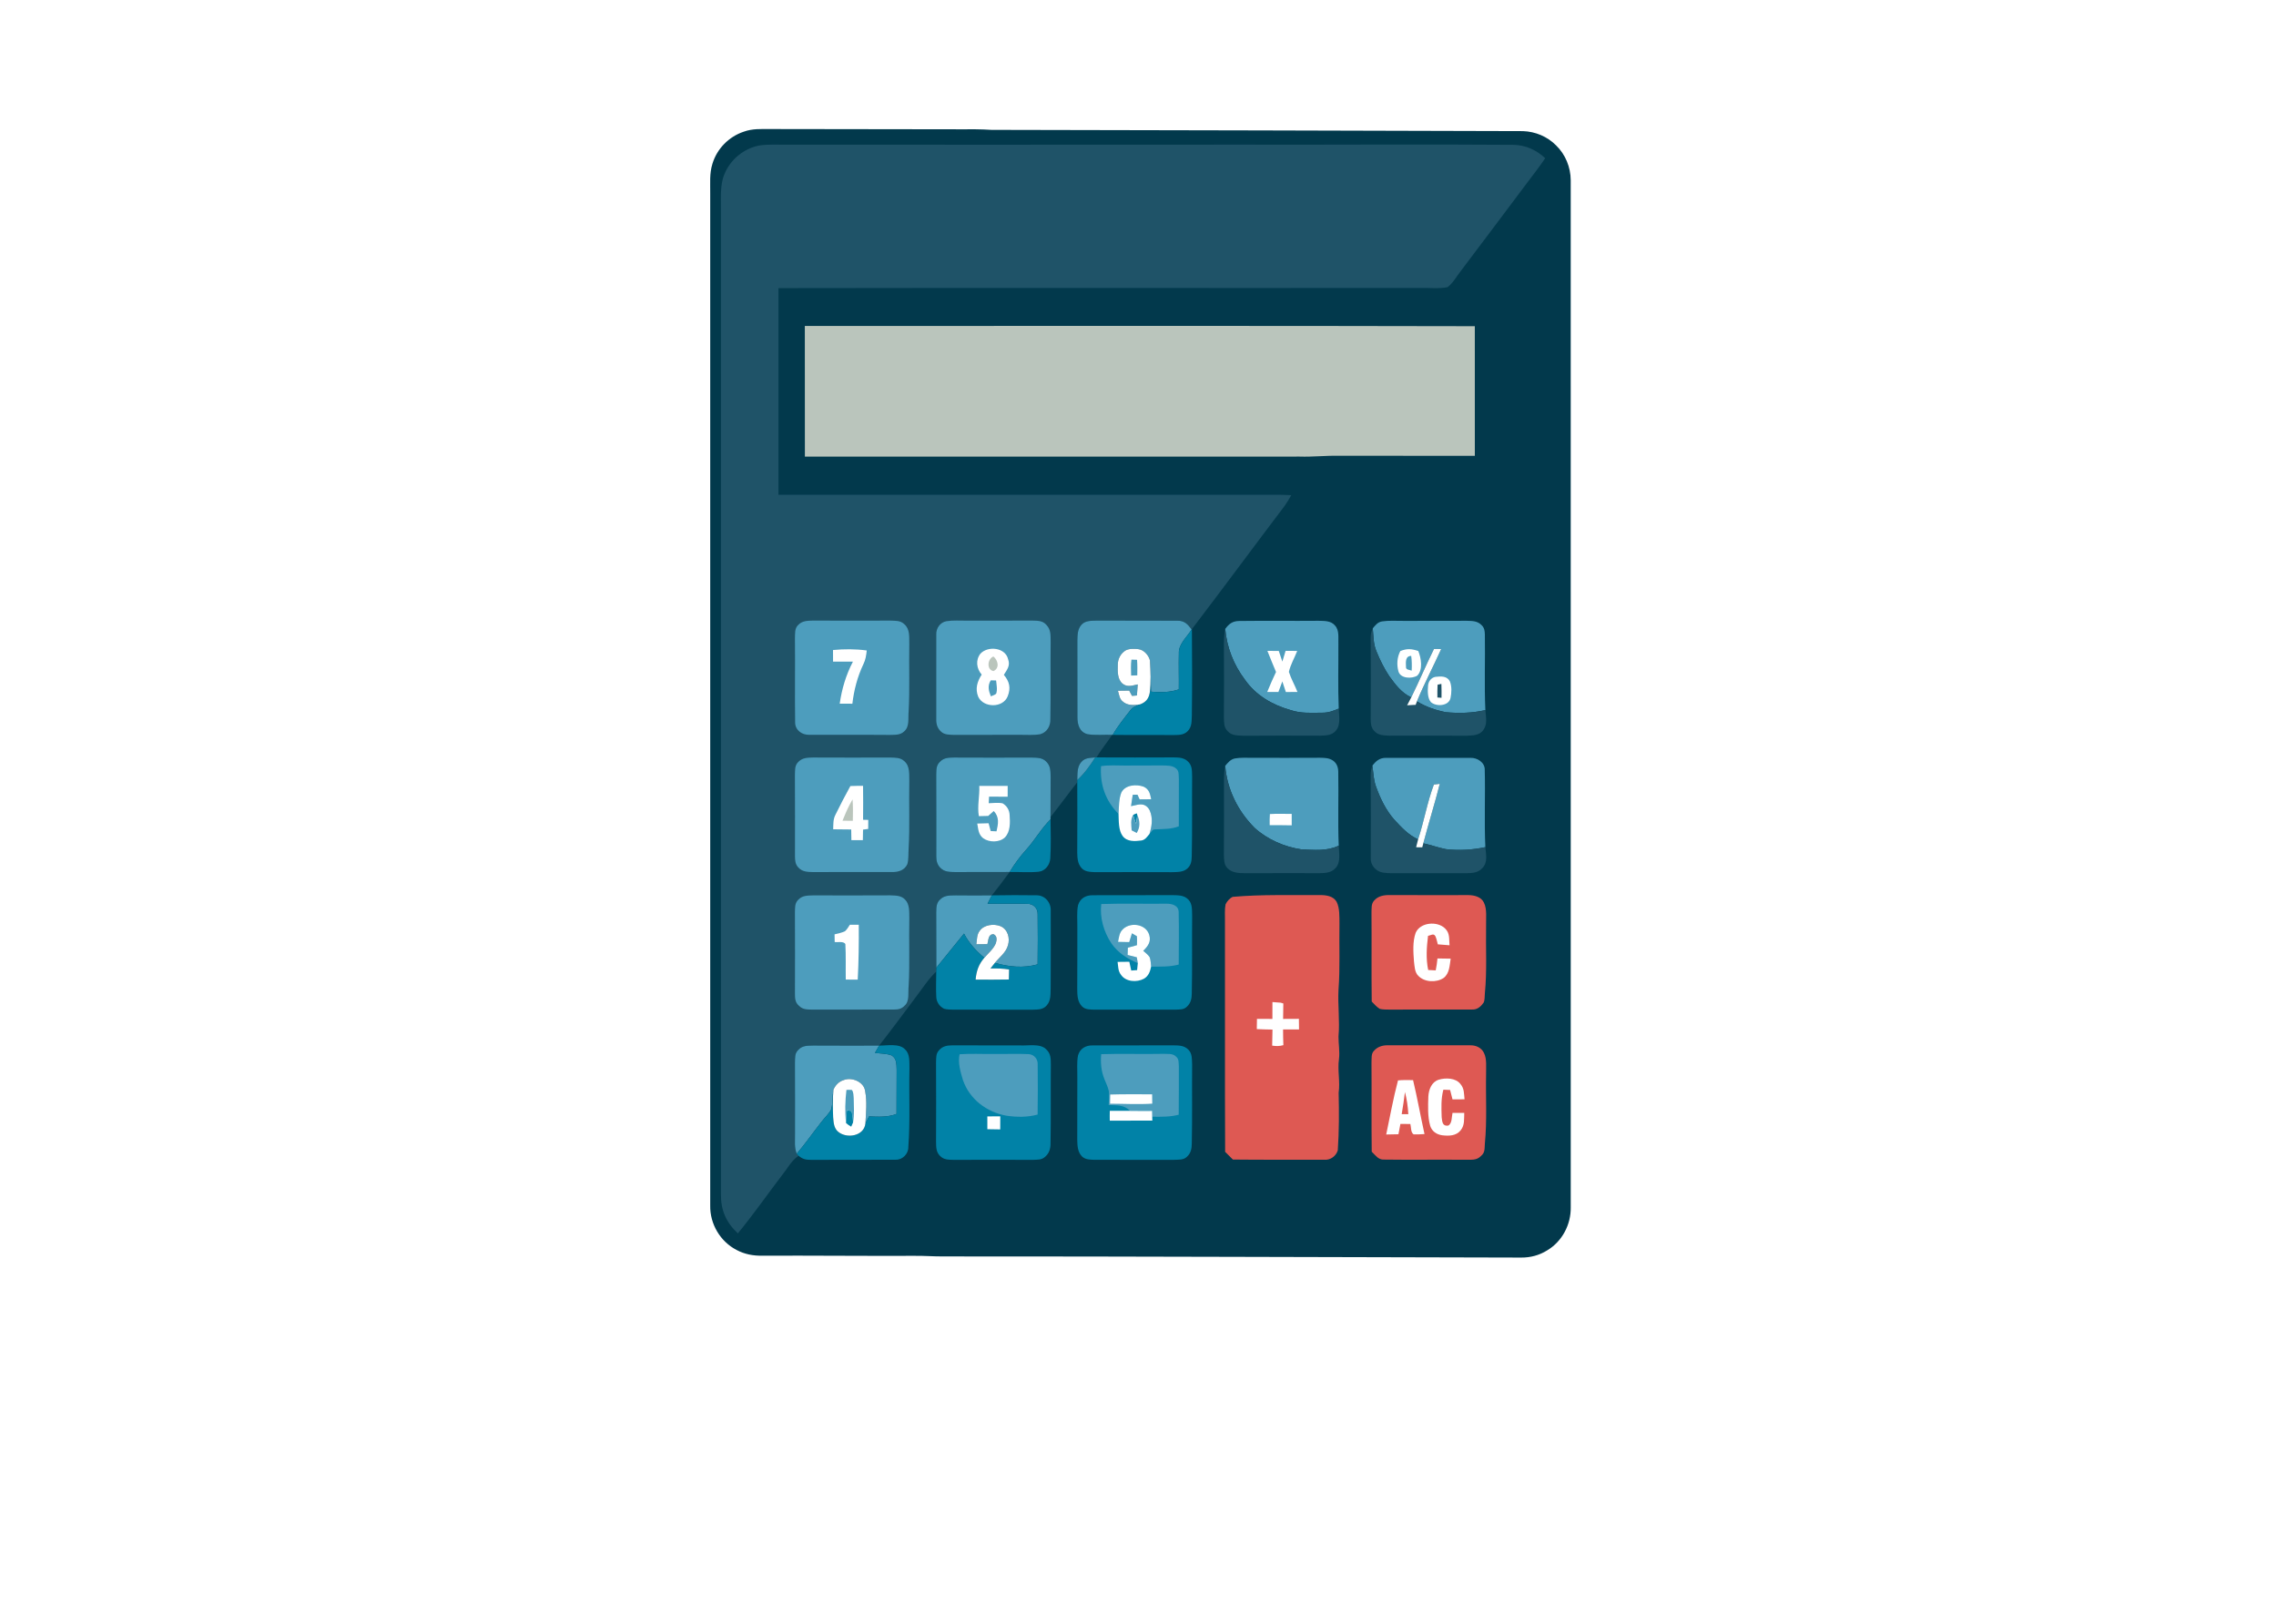 <?xml version="1.0" encoding="UTF-8" standalone="no"?>
<!DOCTYPE svg PUBLIC "-//W3C//DTD SVG 1.1//EN" "http://www.w3.org/Graphics/SVG/1.1/DTD/svg11.dtd">
<svg xmlns="http://www.w3.org/2000/svg" version="1.1" viewBox="0 0 1212 865" width="1212.0pt" height="865.0pt">
<path d="M 0.00 0.00 L 1212.00 0.00 L 1212.00 865.00 L 0.00 865.00 L 0.00 0.00 Z" fill="#ffffff" />
<path d="M 410.00 68.72 C 443.66 68.79 477.34 68.83 511.00 68.86 C 516.68 68.81 522.32 68.80 527.99 69.16 C 622.50 69.30 716.54 69.57 811.02 69.83 C 817.62 70.07 823.94 72.69 828.61 77.40 C 833.61 82.23 836.39 89.05 836.43 95.99 C 836.45 278.33 836.42 460.67 836.44 643.01 C 836.58 652.19 831.84 661.17 823.91 665.89 C 819.72 668.52 814.98 669.78 810.03 669.73 C 707.29 669.56 604.77 669.08 502.00 669.13 C 497.00 669.15 492.01 668.74 487.00 668.81 C 459.99 668.92 433.00 668.63 405.99 668.73 C 401.20 668.84 396.48 667.97 392.23 665.68 C 383.52 661.18 378.01 651.82 378.20 642.02 C 378.21 462.35 378.21 282.67 378.20 103.00 C 378.28 97.50 377.72 92.48 379.39 87.18 C 381.80 79.20 388.12 72.78 396.02 70.14 C 400.66 68.45 405.16 68.72 410.00 68.72 Z" fill="#02394c" />
<path d="M 404.20 77.51 C 409.35 76.69 414.79 77.14 420.00 77.06 C 499.90 77.07 580.12 77.09 660.00 77.03 C 708.69 77.17 757.30 76.75 806.02 77.13 C 812.60 77.33 818.07 79.82 822.84 84.26 C 819.97 88.54 816.82 92.61 813.70 96.71 C 801.70 112.69 789.72 128.71 777.66 144.64 C 775.54 147.38 773.65 150.82 770.87 152.93 C 766.09 153.92 760.88 153.20 756.00 153.35 C 642.20 153.46 528.35 153.24 414.55 153.45 C 414.54 190.13 414.53 226.81 414.55 263.50 C 501.02 263.54 587.53 263.49 674.00 263.51 C 678.54 263.45 683.07 263.46 687.60 263.72 C 686.54 265.59 685.48 267.45 684.23 269.21 C 667.65 291.10 651.36 313.22 634.70 335.05 L 634.56 335.24 C 632.48 332.45 630.81 330.55 627.03 330.57 C 612.71 330.45 598.33 330.61 584.00 330.50 C 581.18 330.63 577.80 330.41 575.82 332.81 C 573.76 335.16 573.81 338.05 573.71 341.00 C 573.77 354.67 573.69 368.36 573.74 382.02 C 573.76 385.95 574.81 389.78 578.99 390.99 C 583.30 391.72 587.86 391.21 592.22 391.36 C 589.51 395.42 586.44 399.20 583.88 403.36 L 583.22 403.38 C 580.44 403.67 577.78 403.49 575.81 405.81 C 573.47 408.42 573.79 412.18 573.67 415.43 L 573.66 416.61 C 568.80 422.70 564.30 429.07 559.41 435.14 C 559.46 428.09 559.41 421.05 559.48 414.00 C 559.39 410.94 559.59 408.07 557.26 405.73 C 554.96 403.30 552.09 403.56 549.00 403.44 C 535.33 403.49 521.67 403.50 508.00 403.43 C 505.21 403.47 502.71 403.49 500.62 405.61 C 498.34 407.69 498.66 410.18 498.55 413.00 C 498.64 427.33 498.58 441.68 498.59 456.02 C 498.56 458.40 499.06 460.50 500.79 462.22 C 503.01 464.54 506.03 464.36 509.00 464.44 C 518.55 464.34 528.10 464.44 537.65 464.39 C 534.59 468.61 531.42 472.75 528.16 476.84 C 521.77 476.89 515.39 476.92 509.00 476.83 C 506.00 476.93 503.18 476.65 500.82 478.84 C 498.53 480.78 498.63 483.23 498.56 486.00 C 498.63 495.78 498.56 505.57 498.62 515.35 C 498.61 516.04 498.59 516.73 498.57 517.41 C 494.32 521.43 491.36 526.22 487.83 530.82 C 481.29 539.52 474.85 548.29 468.14 556.85 C 456.42 556.86 444.71 556.90 433.00 556.82 C 430.00 556.92 427.32 556.73 425.11 559.11 C 423.07 561.03 423.44 563.43 423.31 565.99 C 423.39 578.66 423.33 591.33 423.34 604.00 C 423.41 607.67 422.89 611.01 424.26 614.45 C 424.59 614.82 424.92 615.18 425.27 615.52 C 421.34 618.18 419.61 621.93 416.64 625.61 C 408.71 635.99 401.22 646.76 392.92 656.85 C 386.73 651.10 383.79 644.50 383.91 636.00 C 383.88 461.33 383.92 286.67 383.90 112.00 C 383.98 105.85 383.30 98.47 385.77 92.75 C 388.88 85.01 396.02 79.12 404.20 77.51 Z" fill="#1f5368" />
<path d="M 428.58 173.59 C 547.50 173.64 666.45 173.43 785.36 173.72 C 785.38 196.73 785.35 219.74 785.37 242.75 C 761.25 242.72 737.12 242.77 713.00 242.73 C 705.98 242.58 699.02 243.39 692.00 243.16 C 604.20 243.17 516.40 243.14 428.61 243.18 C 428.56 219.98 428.60 196.79 428.58 173.59 Z" fill="#bac5bc" />
<path d="M 433.00 330.50 C 446.67 330.57 460.33 330.56 474.00 330.51 C 476.80 330.64 479.39 330.33 481.57 332.43 C 484.67 335.10 484.09 339.32 484.21 343.00 C 483.98 355.00 484.51 367.02 483.85 379.00 C 483.48 382.51 484.47 386.93 481.51 389.48 C 479.37 391.55 476.75 391.29 474.00 391.39 C 459.66 391.26 445.29 391.42 430.96 391.33 C 427.15 391.44 423.61 388.99 423.42 385.01 C 423.20 370.04 423.47 354.97 423.32 339.99 C 423.44 337.54 423.05 334.84 424.94 332.94 C 427.14 330.54 429.97 330.60 433.00 330.50 Z" fill="#4d9dbd" />
<path d="M 503.98 330.83 C 507.58 330.27 511.36 330.57 515.00 330.54 C 526.33 330.54 537.67 330.57 549.00 330.49 C 552.05 330.62 555.01 330.27 557.22 332.79 C 559.78 335.45 559.39 338.58 559.48 342.00 C 559.31 355.67 559.59 369.36 559.32 383.03 C 559.42 386.65 557.58 389.93 554.01 390.99 C 550.44 391.66 546.62 391.28 543.00 391.33 C 531.33 391.32 519.66 391.36 508.00 391.37 C 505.73 391.27 503.05 391.39 501.26 389.75 C 499.23 388.00 498.51 385.67 498.58 383.04 C 498.62 367.97 498.59 353.01 498.59 337.95 C 498.44 334.60 500.62 331.45 503.98 330.83 Z" fill="#4d9dbd" />
<path d="M 584.00 330.50 C 598.33 330.61 612.71 330.45 627.03 330.57 C 630.81 330.55 632.48 332.45 634.56 335.24 C 632.04 339.32 627.52 343.00 627.76 347.98 C 627.60 354.36 627.83 360.75 627.74 367.14 C 622.86 368.83 618.01 368.74 612.93 368.37 C 612.68 362.85 612.95 357.26 612.38 351.76 C 611.67 348.92 609.12 346.01 606.07 345.69 C 603.95 345.45 601.36 345.37 599.41 346.38 C 596.75 348.02 595.25 350.90 595.24 354.01 C 595.15 357.35 594.93 361.86 597.87 364.17 C 600.52 366.18 602.97 365.04 605.86 364.49 C 605.72 366.45 605.57 368.41 605.43 370.38 C 604.56 370.45 603.68 370.52 602.80 370.60 C 602.31 369.66 601.82 368.72 601.32 367.79 C 599.32 367.81 597.32 367.84 595.32 367.87 C 595.91 369.74 596.09 372.04 597.62 373.38 C 600.23 375.86 603.67 375.63 606.98 375.17 C 605.15 376.02 603.31 376.44 602.06 378.10 C 598.71 382.37 595.22 386.68 592.54 391.37 L 592.22 391.36 C 587.86 391.21 583.30 391.72 578.99 390.99 C 574.81 389.78 573.76 385.95 573.74 382.02 C 573.69 368.36 573.77 354.67 573.71 341.00 C 573.81 338.05 573.76 335.16 575.82 332.81 C 577.80 330.41 581.18 330.63 584.00 330.50 Z" fill="#4d9dbd" />
<path d="M 659.95 330.71 C 673.95 330.52 687.99 330.74 702.00 330.61 C 705.09 330.70 708.68 330.47 710.86 333.09 C 713.33 335.68 712.56 339.71 712.71 343.00 C 712.77 354.44 712.42 365.93 712.90 377.36 C 710.13 378.53 707.44 379.58 704.37 379.55 C 698.36 379.56 692.89 380.08 687.09 378.10 C 677.45 375.36 668.75 370.29 662.93 361.97 C 656.88 353.91 653.41 345.00 652.44 334.95 C 654.50 332.18 656.34 330.75 659.95 330.71 Z" fill="#4d9dbd" />
<path d="M 736.00 330.93 C 739.59 330.38 743.37 330.69 747.00 330.65 C 758.33 330.62 769.67 330.69 781.00 330.61 C 783.97 330.70 786.82 330.63 789.01 332.97 C 790.46 334.36 790.67 336.04 790.71 337.96 C 790.93 351.35 790.37 364.80 790.97 378.17 C 784.07 379.76 776.98 379.94 769.96 379.30 C 764.59 378.22 759.20 376.43 754.55 373.50 C 758.42 364.06 763.27 354.97 767.45 345.66 C 766.17 345.65 764.88 345.63 763.60 345.62 C 759.39 354.13 755.71 362.90 751.50 371.40 C 746.28 368.93 743.12 364.65 739.82 360.11 C 737.06 355.99 734.86 351.48 732.99 346.90 C 731.28 342.84 731.43 338.91 731.03 334.62 C 732.47 332.92 733.63 331.30 736.00 330.93 Z" fill="#4d9dbd" />
<path d="M 634.56 335.24 L 634.70 335.05 C 634.83 350.37 634.88 365.70 634.67 381.02 C 634.52 384.08 634.78 387.08 632.42 389.42 C 630.11 391.76 627.01 391.37 624.00 391.47 C 613.51 391.34 603.02 391.51 592.54 391.37 C 595.22 386.68 598.71 382.37 602.06 378.10 C 603.31 376.44 605.15 376.02 606.98 375.17 C 610.04 374.06 611.64 372.27 612.24 369.05 C 612.99 363.37 612.70 357.47 612.38 351.76 C 612.95 357.26 612.68 362.85 612.93 368.37 C 618.01 368.74 622.86 368.83 627.74 367.14 C 627.83 360.75 627.60 354.36 627.76 347.98 C 627.52 343.00 632.04 339.32 634.56 335.24 Z" fill="#0182a7" />
<path d="M 652.44 334.95 C 653.41 345.00 656.88 353.91 662.93 361.97 C 668.75 370.29 677.45 375.36 687.09 378.10 C 692.89 380.08 698.36 379.56 704.37 379.55 C 707.44 379.58 710.13 378.53 712.90 377.36 C 713.00 381.11 714.11 386.20 711.28 389.20 C 709.17 391.73 706.03 391.65 703.00 391.80 C 689.33 391.75 675.67 391.73 662.00 391.83 C 658.97 391.67 655.73 391.81 653.62 389.26 C 651.62 387.15 651.86 384.71 651.74 382.00 C 651.81 369.00 651.86 356.00 651.74 343.00 C 651.74 340.30 651.95 337.60 652.44 334.95 Z" fill="#1f5368" />
<path d="M 731.03 334.62 C 731.43 338.91 731.28 342.84 732.99 346.90 C 734.86 351.48 737.06 355.99 739.82 360.11 C 743.12 364.65 746.28 368.93 751.50 371.40 C 750.76 372.81 750.03 374.22 749.30 375.62 C 750.82 375.57 752.34 375.49 753.86 375.38 L 754.55 373.50 C 759.20 376.43 764.59 378.22 769.96 379.30 C 776.98 379.94 784.07 379.76 790.97 378.17 C 791.25 381.85 792.20 385.58 789.87 388.83 C 787.79 391.74 784.23 391.67 781.00 391.82 C 767.33 391.76 753.67 391.74 740.00 391.80 C 736.98 391.64 733.82 391.73 731.72 389.19 C 730.08 387.42 729.95 385.32 729.91 383.02 C 730.00 368.67 730.01 354.32 729.89 339.98 C 729.88 338.01 730.14 336.38 731.03 334.62 Z" fill="#1f5368" />
<path d="M 443.59 346.18 C 449.63 345.62 455.53 345.60 461.55 346.42 C 461.28 348.98 460.94 351.41 459.76 353.73 C 456.61 360.36 454.75 367.49 453.90 374.77 C 451.65 374.76 449.41 374.76 447.16 374.75 C 448.30 366.81 450.50 359.48 454.20 352.34 C 450.67 352.35 447.14 352.35 443.61 352.35 C 443.61 350.29 443.60 348.23 443.59 346.18 Z" fill="#ffffff" />
<path d="M 536.84 351.13 C 538.10 354.54 536.25 356.68 534.56 359.39 C 537.56 362.98 538.38 366.35 536.60 370.84 C 534.08 377.13 523.79 377.06 520.94 371.10 C 519.18 366.82 520.39 362.97 522.76 359.27 C 519.98 356.06 519.42 351.51 522.12 348.08 C 526.12 343.85 535.42 344.77 536.84 351.13 Z" fill="#ffffff" />
<path d="M 606.07 345.69 C 609.12 346.01 611.67 348.92 612.38 351.76 C 612.70 357.47 612.99 363.37 612.24 369.05 C 611.64 372.27 610.04 374.06 606.98 375.17 C 603.67 375.63 600.23 375.86 597.62 373.38 C 596.09 372.04 595.91 369.74 595.32 367.87 C 597.32 367.84 599.32 367.81 601.32 367.79 C 601.82 368.72 602.31 369.66 602.80 370.60 C 603.68 370.52 604.56 370.45 605.43 370.38 C 605.57 368.41 605.72 366.45 605.86 364.49 C 602.97 365.04 600.52 366.18 597.87 364.17 C 594.93 361.86 595.15 357.35 595.24 354.01 C 595.25 350.90 596.75 348.02 599.41 346.38 C 601.36 345.37 603.95 345.45 606.07 345.69 Z" fill="#ffffff" />
<path d="M 755.25 346.69 C 756.78 350.37 757.86 356.73 754.71 359.82 C 751.93 361.58 745.70 361.45 744.67 357.49 C 743.70 353.89 743.96 350.03 745.71 346.71 C 749.36 345.30 751.60 345.51 755.25 346.69 Z" fill="#ffffff" />
<path d="M 763.60 345.62 C 764.88 345.63 766.17 345.65 767.45 345.66 C 763.27 354.97 758.42 364.06 754.55 373.50 L 753.86 375.38 C 752.34 375.49 750.82 375.57 749.30 375.62 C 750.03 374.22 750.76 372.81 751.50 371.40 C 755.71 362.90 759.39 354.13 763.60 345.62 Z" fill="#ffffff" />
<path d="M 674.91 346.63 C 676.93 346.64 678.95 346.66 680.97 346.67 C 681.60 348.56 682.24 350.45 682.87 352.34 C 683.45 350.44 684.02 348.53 684.60 346.62 C 686.66 346.63 688.72 346.65 690.78 346.66 C 689.37 350.34 687.19 353.97 686.35 357.82 C 687.51 361.50 689.50 364.92 690.92 368.51 C 688.86 368.52 686.79 368.53 684.73 368.54 C 684.11 366.66 683.48 364.78 682.86 362.90 C 682.16 364.78 681.46 366.65 680.77 368.53 C 678.79 368.52 676.80 368.51 674.82 368.51 C 676.30 364.92 677.81 361.35 679.50 357.86 C 677.94 354.12 676.38 350.40 674.91 346.63 Z" fill="#ffffff" />
<path d="M 751.49 349.31 C 751.86 351.92 751.86 354.54 751.74 357.16 C 750.62 356.68 748.50 356.83 748.71 355.09 C 748.62 352.71 748.23 349.35 751.49 349.31 Z" fill="#4d9dbd" />
<path d="M 529.00 349.61 C 531.48 351.63 532.47 355.81 529.04 357.40 C 525.29 356.69 525.75 350.96 529.00 349.61 Z" fill="#bac5bc" />
<path d="M 602.49 351.29 C 603.49 351.28 604.50 351.31 605.50 351.38 C 605.71 354.15 605.68 356.91 605.62 359.68 C 604.52 359.71 603.43 359.75 602.33 359.78 C 602.25 357.00 602.10 354.05 602.49 351.29 Z" fill="#4d9dbd" />
<path d="M 764.39 360.47 C 767.27 360.15 770.65 359.89 772.12 362.98 C 773.18 365.68 772.99 369.02 772.41 371.80 C 771.44 376.10 764.79 376.43 761.99 373.94 C 760.09 371.73 760.23 367.87 760.46 365.15 C 760.62 362.90 762.11 360.88 764.39 360.47 Z" fill="#ffffff" />
<path d="M 527.59 362.32 C 528.54 362.30 529.49 362.32 530.44 362.39 C 530.66 364.62 531.25 367.35 530.45 369.49 C 529.59 370.17 528.64 370.41 527.64 370.84 C 526.46 367.87 525.79 365.24 527.59 362.32 Z" fill="#4d9dbd" />
<path d="M 767.56 364.22 C 767.64 366.69 767.68 369.15 767.63 371.62 C 766.90 371.57 766.16 371.52 765.43 371.46 C 765.40 369.19 765.40 366.91 765.54 364.64 C 766.21 364.49 766.89 364.36 767.56 364.22 Z" fill="#1f5368" />
<path d="M 583.88 403.36 C 597.60 403.43 611.31 403.41 625.03 403.36 C 627.81 403.43 630.36 403.44 632.51 405.47 C 635.09 407.80 634.69 410.83 634.82 414.00 C 634.69 428.01 634.96 442.03 634.62 456.04 C 634.56 458.46 634.27 460.68 632.40 462.43 C 630.15 464.58 626.90 464.40 624.00 464.49 C 610.34 464.42 596.66 464.46 582.99 464.47 C 580.44 464.35 577.59 464.31 575.83 462.17 C 573.81 459.77 573.72 456.99 573.64 454.00 C 573.71 441.54 573.74 429.07 573.66 416.61 L 573.67 415.43 C 577.47 411.90 580.47 407.76 583.22 403.38 L 583.88 403.36 Z" fill="#0182a7" />
<path d="M 657.59 403.92 C 660.64 403.37 663.90 403.60 667.00 403.58 C 679.01 403.60 691.02 403.62 703.03 403.56 C 705.52 403.61 707.81 403.64 709.93 405.13 C 711.84 406.51 712.61 408.66 712.64 410.95 C 712.90 424.07 712.35 437.25 712.90 450.36 C 706.49 453.40 699.89 452.61 692.95 452.34 C 683.90 450.97 674.92 447.10 668.12 440.91 C 659.19 431.98 653.49 420.50 652.44 407.85 C 653.95 406.12 655.21 404.44 657.59 403.92 Z" fill="#4d9dbd" />
<path d="M 738.00 403.61 C 753.00 403.58 768.05 403.58 783.05 403.61 C 786.65 403.46 790.78 406.07 790.65 410.01 C 791.00 423.70 790.33 437.48 790.97 451.16 C 784.05 452.63 777.00 453.03 769.97 452.23 C 765.90 451.44 761.99 449.97 757.93 449.12 C 760.72 438.53 764.00 428.07 766.70 417.45 L 763.56 417.82 C 760.02 427.23 758.33 437.46 755.15 447.03 C 749.93 444.62 746.30 440.63 742.46 436.50 C 738.01 431.45 735.05 425.26 732.77 418.98 C 731.41 415.27 731.37 411.64 730.84 407.74 C 732.71 405.26 734.74 403.57 738.00 403.61 Z" fill="#4d9dbd" />
<path d="M 432.99 403.43 C 446.66 403.50 460.33 403.48 474.00 403.44 C 476.77 403.56 479.43 403.36 481.58 405.40 C 484.63 408.04 484.10 412.38 484.21 416.00 C 483.97 428.00 484.52 440.02 483.85 452.00 C 483.65 454.68 483.92 457.63 483.17 460.22 C 481.64 463.51 478.43 464.46 475.02 464.42 C 461.04 464.41 447.00 464.36 433.00 464.44 C 430.00 464.36 427.23 464.35 425.09 461.95 C 423.47 460.25 423.38 458.25 423.33 456.03 C 423.31 441.69 423.43 427.34 423.30 412.99 C 423.42 410.52 423.07 407.87 424.94 405.95 C 427.15 403.52 429.93 403.49 432.99 403.43 Z" fill="#4d9dbd" />
<path d="M 508.00 403.43 C 521.67 403.50 535.33 403.49 549.00 403.44 C 552.09 403.56 554.96 403.30 557.26 405.73 C 559.59 408.07 559.39 410.94 559.48 414.00 C 559.41 421.05 559.46 428.09 559.41 435.14 L 559.42 436.35 C 554.45 441.26 551.15 447.34 546.47 452.49 C 543.11 456.21 540.25 460.10 537.65 464.39 C 528.10 464.44 518.55 464.34 509.00 464.44 C 506.03 464.36 503.01 464.54 500.79 462.22 C 499.06 460.50 498.56 458.40 498.59 456.02 C 498.58 441.68 498.64 427.33 498.55 413.00 C 498.66 410.18 498.34 407.69 500.62 405.61 C 502.71 403.49 505.21 403.47 508.00 403.43 Z" fill="#4d9dbd" />
<path d="M 583.22 403.38 C 580.47 407.76 577.47 411.90 573.67 415.43 C 573.79 412.18 573.47 408.42 575.81 405.81 C 577.78 403.49 580.44 403.67 583.22 403.38 Z" fill="#4d9dbd" />
<path d="M 599.00 407.71 C 605.67 407.70 612.33 407.71 619.00 407.65 C 621.57 407.75 624.55 407.52 626.51 409.51 C 627.97 410.71 627.60 413.28 627.76 414.98 C 627.73 423.34 627.76 431.70 627.73 440.06 C 623.48 441.73 619.34 441.44 614.89 441.72 C 613.70 441.64 612.92 443.30 612.15 444.06 C 613.21 440.41 613.89 436.87 612.79 433.13 C 612.24 431.11 611.12 429.37 609.08 428.63 C 606.97 427.94 604.42 428.94 602.30 429.33 C 602.55 427.29 602.92 425.28 603.21 423.25 C 604.05 423.25 604.89 423.25 605.73 423.24 C 606.10 424.06 606.47 424.88 606.84 425.71 C 608.91 425.69 610.97 425.68 613.03 425.65 C 612.44 422.73 611.96 420.29 608.96 418.94 C 605.11 417.54 599.16 417.95 597.11 422.11 C 595.76 425.59 595.86 429.78 595.64 433.48 C 588.70 426.47 585.66 417.84 586.32 408.01 C 590.58 407.38 594.72 407.70 599.00 407.71 Z" fill="#4d9dbd" />
<path d="M 652.44 407.85 C 653.49 420.50 659.19 431.98 668.12 440.91 C 674.92 447.10 683.90 450.97 692.95 452.34 C 699.89 452.61 706.49 453.40 712.90 450.36 C 713.02 454.11 714.10 459.20 711.28 462.20 C 709.06 464.74 706.17 464.93 703.02 465.01 C 689.68 465.02 676.34 464.96 663.00 465.03 C 659.56 464.96 656.23 464.96 653.62 462.37 C 651.65 460.36 651.85 457.61 651.74 455.00 C 651.87 441.67 651.77 428.33 651.77 414.99 C 651.81 412.60 652.02 410.21 652.44 407.85 Z" fill="#1f5368" />
<path d="M 730.84 407.74 C 731.37 411.64 731.41 415.27 732.77 418.98 C 735.05 425.26 738.01 431.45 742.46 436.50 C 746.30 440.63 749.93 444.62 755.15 447.03 C 754.76 448.42 754.43 449.83 754.09 451.23 C 755.19 451.24 756.29 451.25 757.39 451.26 C 757.57 450.55 757.75 449.83 757.93 449.12 C 761.99 449.97 765.90 451.44 769.97 452.23 C 777.00 453.03 784.05 452.63 790.97 451.16 C 791.30 455.07 792.39 459.15 789.36 462.34 C 787.06 464.82 784.18 464.97 781.01 465.03 C 769.34 465.00 757.67 464.98 746.00 465.01 C 742.78 465.00 739.43 465.20 736.25 464.68 C 732.65 464.00 729.78 460.79 729.94 457.04 C 730.00 442.38 730.02 427.63 729.90 412.98 C 729.89 411.11 730.14 409.47 730.84 407.74 Z" fill="#1f5368" />
<path d="M 608.96 418.94 C 611.96 420.29 612.44 422.73 613.03 425.65 C 610.97 425.68 608.91 425.69 606.84 425.71 C 606.47 424.88 606.10 424.06 605.73 423.24 C 604.89 423.25 604.05 423.25 603.21 423.25 C 602.92 425.28 602.55 427.29 602.30 429.33 C 604.42 428.94 606.97 427.94 609.08 428.63 C 611.12 429.37 612.24 431.11 612.79 433.13 C 613.89 436.87 613.21 440.41 612.15 444.06 C 610.97 445.52 609.83 447.29 607.83 447.61 C 604.33 448.07 600.18 448.37 597.81 445.21 C 595.55 442.14 595.79 437.14 595.64 433.48 C 595.86 429.78 595.76 425.59 597.11 422.11 C 599.16 417.95 605.11 417.54 608.96 418.94 Z" fill="#ffffff" />
<path d="M 763.56 417.82 L 766.70 417.45 C 764.00 428.07 760.72 438.53 757.93 449.12 C 757.75 449.83 757.57 450.55 757.39 451.26 C 756.29 451.25 755.19 451.24 754.09 451.23 C 754.43 449.83 754.76 448.42 755.15 447.03 C 758.33 437.46 760.02 427.23 763.56 417.82 Z" fill="#ffffff" />
<path d="M 452.84 418.62 C 455.09 418.51 457.33 418.52 459.59 418.51 C 459.68 424.54 459.65 430.56 459.60 436.59 C 460.52 436.61 461.44 436.63 462.36 436.64 C 462.35 438.25 462.34 439.85 462.33 441.45 C 461.41 441.58 460.50 441.71 459.58 441.83 C 459.55 443.70 459.51 445.58 459.48 447.45 C 457.45 447.44 455.42 447.43 453.38 447.43 C 453.35 445.54 453.32 443.64 453.28 441.75 C 450.08 441.72 446.88 441.70 443.68 441.65 C 443.79 438.92 443.58 436.43 444.88 433.92 C 447.41 428.80 450.06 423.61 452.84 418.62 Z" fill="#ffffff" />
<path d="M 521.49 418.54 C 526.53 418.57 531.57 418.55 536.61 418.53 C 536.61 420.45 536.60 422.38 536.59 424.30 C 533.29 424.28 529.98 424.27 526.68 424.26 C 526.62 425.43 526.56 426.60 526.50 427.77 C 528.91 427.69 531.54 427.33 533.91 427.83 C 536.19 429.22 537.50 431.35 537.64 434.02 C 537.91 438.06 538.12 442.94 535.04 446.06 C 532.09 448.75 526.74 448.69 523.56 446.41 C 520.95 444.36 520.99 441.60 520.40 438.60 C 522.41 438.54 524.43 438.49 526.44 438.44 C 526.81 439.82 527.18 441.21 527.56 442.59 C 528.59 442.65 529.62 442.70 530.66 442.74 C 531.57 438.80 532.29 435.11 529.17 431.93 C 528.19 432.79 527.20 433.66 526.22 434.53 C 524.56 434.57 522.91 434.61 521.25 434.65 C 520.33 429.36 521.73 423.93 521.49 418.54 Z" fill="#ffffff" />
<path d="M 454.01 425.71 C 454.24 429.52 454.27 433.32 454.14 437.14 C 452.31 437.12 450.47 437.11 448.64 437.09 C 449.83 434.19 451.00 431.31 452.45 428.53 C 452.96 427.59 453.48 426.65 454.01 425.71 Z" fill="#bac5bc" />
<path d="M 605.35 433.15 L 605.64 434.00 C 605.45 435.57 605.24 437.13 605.01 438.70 C 604.30 437.18 603.89 435.59 603.40 433.99 C 603.98 433.60 604.70 433.40 605.35 433.15 Z" fill="#0182a7" />
<path d="M 676.23 433.54 C 680.09 433.27 683.98 433.50 687.85 433.45 C 687.85 435.48 687.85 437.51 687.86 439.54 C 683.95 439.46 680.04 439.44 676.13 439.45 C 676.12 437.49 676.07 435.50 676.23 433.54 Z" fill="#ffffff" />
<path d="M 603.40 433.99 C 603.89 435.59 604.30 437.18 605.01 438.70 C 605.24 437.13 605.45 435.57 605.64 434.00 C 607.09 437.30 607.23 440.48 605.32 443.61 C 604.42 443.15 603.53 442.69 602.63 442.24 C 602.41 439.32 601.89 436.71 603.40 433.99 Z" fill="#4d9dbd" />
<path d="M 559.42 436.35 C 559.55 443.24 559.68 450.18 559.30 457.06 C 559.09 460.57 556.71 463.81 553.08 464.26 C 547.98 464.75 542.78 464.30 537.65 464.39 C 540.25 460.10 543.11 456.21 546.47 452.49 C 551.15 447.34 554.45 441.26 559.42 436.35 Z" fill="#0182a7" />
<path d="M 432.99 476.85 C 446.66 476.90 460.34 476.89 474.00 476.83 C 476.90 476.96 479.78 476.81 481.94 479.07 C 484.51 481.61 484.13 485.68 484.22 489.00 C 483.96 501.00 484.52 513.03 483.87 525.01 C 483.43 528.36 484.54 533.30 481.63 535.64 C 480.08 537.33 478.25 537.64 476.05 537.64 C 461.76 537.67 447.30 537.64 432.99 537.69 C 430.11 537.58 427.58 537.86 425.42 535.59 C 423.33 533.77 423.35 531.59 423.32 529.03 C 423.34 514.68 423.41 500.34 423.31 485.99 C 423.42 483.41 423.11 481.08 425.13 479.13 C 427.32 476.83 430.05 476.97 432.99 476.85 Z" fill="#4d9dbd" />
<path d="M 509.00 476.83 C 515.39 476.92 521.77 476.89 528.16 476.84 C 527.36 478.29 526.62 479.77 525.88 481.26 C 532.92 481.38 539.96 481.17 547.00 481.34 C 550.28 481.25 552.72 483.71 552.57 487.00 C 552.68 495.85 552.67 504.72 552.56 513.58 C 545.09 515.69 537.16 514.95 529.79 512.78 C 532.25 509.77 535.75 507.23 536.77 503.37 C 537.92 499.62 536.64 494.88 532.79 493.26 C 529.27 491.84 524.04 492.41 521.71 495.72 C 520.13 497.68 520.27 500.46 519.93 502.86 C 521.89 502.84 523.84 502.83 525.79 502.80 C 526.42 500.75 526.13 497.43 529.13 497.52 C 531.05 498.53 530.84 500.45 530.34 502.24 C 529.19 505.23 526.24 507.70 524.16 510.09 C 519.67 506.32 516.11 502.40 513.34 497.20 C 508.41 503.24 503.54 509.32 498.62 515.35 C 498.56 505.57 498.63 495.78 498.56 486.00 C 498.63 483.23 498.53 480.78 500.82 478.84 C 503.18 476.65 506.00 476.93 509.00 476.83 Z" fill="#4d9dbd" />
<path d="M 528.16 476.84 C 536.11 476.67 544.11 476.71 552.06 476.80 C 556.44 476.79 559.73 480.68 559.52 484.96 C 559.57 498.63 559.56 512.33 559.49 526.00 C 559.35 529.34 559.77 532.77 557.39 535.45 C 555.38 537.74 552.82 537.64 550.01 537.73 C 536.01 537.69 522.00 537.70 508.00 537.72 C 506.28 537.67 504.42 537.71 502.76 537.23 C 500.39 536.12 498.67 533.64 498.59 530.99 C 498.33 526.48 498.54 521.93 498.57 517.41 C 498.59 516.73 498.61 516.04 498.62 515.35 C 503.54 509.32 508.41 503.24 513.34 497.20 C 516.11 502.40 519.67 506.32 524.16 510.09 C 521.13 513.58 519.95 517.13 519.52 521.70 C 525.43 521.71 531.33 521.80 537.23 521.65 C 537.27 519.88 537.31 518.10 537.36 516.32 C 534.05 515.77 530.77 515.69 527.42 515.78 C 528.21 514.77 528.98 513.77 529.79 512.78 C 537.16 514.95 545.09 515.69 552.56 513.58 C 552.67 504.72 552.68 495.85 552.57 487.00 C 552.72 483.71 550.28 481.25 547.00 481.34 C 539.96 481.17 532.92 481.38 525.88 481.26 C 526.62 479.77 527.36 478.29 528.16 476.84 Z" fill="#0182a7" />
<path d="M 581.97 476.77 C 595.96 476.69 610.00 476.82 624.00 476.71 C 627.23 476.81 630.46 476.59 632.87 479.13 C 635.08 481.36 634.72 485.10 634.83 488.00 C 634.69 501.68 634.95 515.37 634.64 529.04 C 634.62 531.74 634.16 534.17 632.08 536.07 C 630.37 537.86 628.29 537.55 626.03 537.70 C 611.68 537.73 597.34 537.67 583.00 537.72 C 580.51 537.58 577.98 537.84 576.11 535.89 C 573.76 533.41 573.70 530.22 573.64 527.00 C 573.73 516.00 573.68 505.00 573.70 494.00 C 573.76 490.08 573.31 485.93 574.07 482.07 C 575.20 478.38 578.21 476.71 581.97 476.77 Z" fill="#0182a7" />
<path d="M 656.44 477.63 C 671.96 476.27 687.44 476.82 703.00 476.68 C 706.27 476.69 709.97 477.18 711.77 480.28 C 713.47 483.67 713.24 488.28 713.28 492.00 C 713.06 503.69 713.66 515.36 712.78 527.00 C 712.32 535.37 713.53 543.67 712.77 552.00 C 712.74 556.04 713.53 559.96 713.03 564.01 C 712.16 570.05 713.73 575.92 712.85 581.97 C 713.07 592.14 713.11 602.44 712.39 612.60 C 711.49 615.72 708.35 618.00 705.02 617.63 C 688.86 617.57 672.69 617.72 656.53 617.53 C 655.16 616.15 653.79 614.78 652.40 613.42 C 652.20 572.29 652.41 531.14 652.31 490.00 C 652.33 487.24 652.10 484.33 652.63 481.61 C 653.39 479.99 654.81 478.39 656.44 477.63 Z" fill="#de5953" />
<path d="M 740.00 476.68 C 753.99 476.76 768.03 476.69 782.02 476.70 C 785.11 476.75 788.76 477.62 790.20 480.69 C 791.97 484.23 791.24 489.11 791.36 493.00 C 791.14 505.00 791.90 517.09 790.71 529.02 C 790.53 530.60 790.75 532.51 790.05 533.96 C 788.60 536.02 786.70 537.76 784.01 537.63 C 769.36 537.69 754.66 537.58 740.00 537.67 C 738.28 537.64 736.45 537.70 734.76 537.29 C 733.14 536.32 731.78 534.74 730.46 533.39 C 730.26 517.59 730.47 501.79 730.34 485.99 C 730.46 483.74 730.10 481.49 731.68 479.68 C 733.84 477.16 736.83 476.65 740.00 476.68 Z" fill="#de5953" />
<path d="M 586.43 481.46 C 597.93 481.07 609.51 481.42 621.03 481.28 C 624.16 481.22 627.77 482.21 627.66 486.00 C 627.87 495.22 627.71 504.47 627.68 513.69 C 622.82 514.97 617.96 514.78 612.98 514.79 C 612.84 513.15 612.76 511.38 612.23 509.81 C 611.41 508.45 609.95 507.44 608.78 506.37 C 611.24 503.97 613.06 501.64 612.01 497.97 C 610.29 491.82 601.23 490.76 597.42 495.45 C 596.01 497.02 595.80 499.62 595.36 501.61 C 597.36 501.65 599.35 501.68 601.34 501.73 C 601.84 500.18 602.30 498.61 602.78 497.05 C 603.67 497.54 604.54 498.05 605.39 498.58 C 605.56 500.14 605.46 501.78 605.44 503.36 C 603.82 503.80 602.21 504.25 600.59 504.71 C 600.55 506.00 600.51 507.29 600.47 508.58 C 602.10 509.00 603.72 509.42 605.35 509.82 C 605.54 510.86 605.72 511.90 605.90 512.94 C 600.25 510.59 595.23 507.38 591.74 502.26 C 587.76 496.24 585.57 488.67 586.43 481.46 Z" fill="#4d9dbd" />
<path d="M 769.52 494.46 C 772.19 497.06 771.58 500.01 771.89 503.42 C 769.81 503.30 767.73 503.08 765.65 502.92 C 765.25 501.47 764.99 499.87 764.32 498.50 C 763.34 496.88 761.88 498.20 760.45 498.37 C 759.71 504.49 759.26 510.48 760.53 516.58 C 761.87 516.66 763.20 516.72 764.54 516.79 C 764.96 514.69 765.28 512.58 765.47 510.44 C 767.82 510.48 770.16 510.51 772.51 510.55 C 771.93 514.10 771.91 518.40 768.77 520.81 C 764.90 523.43 758.58 523.16 755.27 519.69 C 753.30 517.79 753.29 514.55 752.96 512.01 C 752.60 507.13 752.18 501.44 753.87 496.77 C 756.31 491.11 765.42 490.41 769.52 494.46 Z" fill="#ffffff" />
<path d="M 452.57 492.48 C 454.15 492.48 455.73 492.49 457.31 492.50 C 457.37 502.29 457.27 511.94 456.75 521.72 C 454.62 521.70 452.50 521.69 450.38 521.68 C 450.27 515.37 450.51 509.02 450.17 502.73 C 449.11 501.15 446.18 501.93 444.48 501.68 C 444.46 500.32 444.44 498.96 444.42 497.60 C 446.26 497.12 448.26 496.78 449.97 495.93 C 451.06 495.03 451.77 493.63 452.57 492.48 Z" fill="#ffffff" />
<path d="M 532.79 493.26 C 536.64 494.88 537.92 499.62 536.77 503.37 C 535.75 507.23 532.25 509.77 529.79 512.78 C 528.98 513.77 528.21 514.77 527.42 515.78 C 530.77 515.69 534.05 515.77 537.36 516.32 C 537.31 518.10 537.27 519.88 537.23 521.65 C 531.33 521.80 525.43 521.71 519.52 521.70 C 519.95 517.13 521.13 513.58 524.16 510.09 C 526.24 507.70 529.19 505.23 530.34 502.24 C 530.84 500.45 531.05 498.53 529.13 497.52 C 526.13 497.43 526.42 500.75 525.79 502.80 C 523.84 502.83 521.89 502.84 519.93 502.86 C 520.27 500.46 520.13 497.68 521.71 495.72 C 524.04 492.41 529.27 491.84 532.79 493.26 Z" fill="#ffffff" />
<path d="M 612.01 497.97 C 613.06 501.64 611.24 503.97 608.78 506.37 C 609.95 507.44 611.41 508.45 612.23 509.81 C 612.76 511.38 612.84 513.15 612.98 514.79 C 612.45 517.43 611.62 519.78 609.18 521.22 C 605.40 523.29 599.45 522.96 596.89 519.06 C 595.35 517.13 595.48 514.61 595.13 512.27 C 597.21 512.25 599.30 512.23 601.38 512.20 C 601.71 513.76 602.04 515.32 602.40 516.87 C 603.44 516.80 604.48 516.73 605.53 516.65 C 605.67 515.41 605.80 514.18 605.90 512.94 C 605.72 511.90 605.54 510.86 605.35 509.82 C 603.72 509.42 602.10 509.00 600.47 508.58 C 600.51 507.29 600.55 506.00 600.59 504.71 C 602.21 504.25 603.82 503.80 605.44 503.36 C 605.46 501.78 605.56 500.14 605.39 498.58 C 604.54 498.05 603.67 497.54 602.78 497.05 C 602.30 498.61 601.84 500.18 601.34 501.73 C 599.35 501.68 597.36 501.65 595.36 501.61 C 595.80 499.62 596.01 497.02 597.42 495.45 C 601.23 490.76 610.29 491.82 612.01 497.97 Z" fill="#ffffff" />
<path d="M 677.59 533.66 C 679.07 533.74 680.55 533.85 682.02 534.00 L 683.39 534.41 C 683.31 537.15 683.28 539.90 683.27 542.64 C 686.08 542.63 688.88 542.62 691.68 542.60 C 691.70 544.49 691.73 546.38 691.75 548.26 C 688.92 548.26 686.08 548.26 683.25 548.24 C 683.27 551.03 683.30 553.82 683.41 556.61 C 681.26 557.21 679.65 557.18 677.45 556.86 C 677.55 554.01 677.59 551.16 677.62 548.31 C 674.83 548.28 672.04 548.19 669.26 548.06 C 669.28 546.25 669.31 544.43 669.35 542.62 C 672.09 542.63 674.83 542.63 677.57 542.64 C 677.57 539.65 677.58 536.66 677.59 533.66 Z" fill="#ffffff" />
<path d="M 433.00 556.82 C 444.71 556.90 456.42 556.86 468.14 556.85 C 467.37 558.12 466.65 559.42 465.93 560.72 C 468.84 561.11 472.09 561.03 474.85 562.08 C 477.65 563.87 477.37 567.08 477.49 570.00 C 477.40 577.75 477.50 585.50 477.42 593.26 C 472.61 595.05 467.82 594.77 462.79 594.56 C 462.12 595.81 461.45 597.05 460.84 598.32 C 461.15 592.74 461.77 586.61 460.70 581.11 C 460.09 576.12 453.54 573.46 449.22 575.23 C 446.65 576.02 444.88 577.94 443.81 580.35 C 443.29 583.78 443.46 587.35 442.71 590.73 C 441.39 593.21 439.14 595.24 437.43 597.47 C 433.01 603.10 428.91 608.98 424.26 614.45 C 422.89 611.01 423.41 607.67 423.34 604.00 C 423.33 591.33 423.39 578.66 423.31 565.99 C 423.44 563.43 423.07 561.03 425.11 559.11 C 427.32 556.73 430.00 556.92 433.00 556.82 Z" fill="#4d9dbd" />
<path d="M 468.14 556.85 C 472.29 556.91 479.02 555.47 482.03 558.97 C 484.68 561.35 484.20 565.77 484.30 569.00 C 483.98 582.97 484.75 597.03 483.69 610.96 C 483.78 614.47 480.53 617.77 477.00 617.62 C 462.01 617.74 446.97 617.63 431.97 617.69 C 429.11 617.70 427.52 617.40 425.27 615.52 C 424.92 615.18 424.59 614.82 424.26 614.45 C 428.91 608.98 433.01 603.10 437.43 597.47 C 439.14 595.24 441.39 593.21 442.71 590.73 C 443.46 587.35 443.29 583.78 443.81 580.35 C 443.38 585.22 443.47 590.14 443.66 595.01 C 443.90 597.77 444.01 600.81 446.31 602.71 C 450.78 606.55 460.14 605.14 460.84 598.32 C 461.45 597.05 462.12 595.81 462.79 594.56 C 467.82 594.77 472.61 595.05 477.42 593.26 C 477.50 585.50 477.40 577.75 477.49 570.00 C 477.37 567.08 477.65 563.87 474.85 562.08 C 472.09 561.03 468.84 561.11 465.93 560.72 C 466.65 559.42 467.37 558.12 468.14 556.85 Z" fill="#0182a7" />
<path d="M 506.98 556.72 C 519.01 556.73 530.98 556.74 543.00 556.74 C 547.22 557.05 553.97 555.51 557.13 558.86 C 559.64 561.12 559.54 563.87 559.58 567.00 C 559.45 581.00 559.67 595.02 559.42 609.02 C 559.44 611.93 558.60 614.45 556.27 616.29 C 554.48 617.81 552.22 617.58 550.01 617.70 C 536.00 617.66 521.99 617.65 507.98 617.70 C 505.15 617.61 502.60 617.77 500.50 615.52 C 498.39 613.35 498.54 610.83 498.46 608.01 C 498.50 594.00 498.55 580.00 498.45 565.99 C 498.58 563.46 498.24 561.15 500.17 559.19 C 501.99 557.15 504.36 556.72 506.98 556.72 Z" fill="#0182a7" />
<path d="M 581.98 556.75 C 595.98 556.68 610.00 556.80 624.00 556.70 C 627.30 556.79 630.42 556.50 632.90 559.09 C 634.94 561.16 634.70 564.31 634.82 566.99 C 634.71 581.01 634.95 595.03 634.64 609.04 C 634.62 611.72 634.15 614.17 632.06 616.04 C 630.20 617.92 627.42 617.54 625.00 617.69 C 611.00 617.66 596.98 617.68 582.97 617.68 C 580.54 617.57 578.01 617.68 576.14 615.85 C 573.80 613.44 573.73 610.17 573.65 607.00 C 573.71 596.00 573.69 585.00 573.69 574.00 C 573.76 570.07 573.33 565.92 574.06 562.05 C 575.16 558.34 578.21 556.64 581.98 556.75 Z" fill="#0182a7" />
<path d="M 738.98 556.68 C 753.71 556.71 768.36 556.68 783.05 556.69 C 786.02 556.65 788.88 557.98 790.21 560.72 C 791.88 563.96 791.28 568.43 791.36 572.00 C 791.12 584.33 791.92 596.76 790.71 609.02 C 790.50 611.65 790.91 613.78 788.64 615.63 C 786.15 618.24 783.26 617.48 780.00 617.65 C 765.65 617.51 751.26 617.75 736.93 617.55 C 733.95 617.71 732.39 615.18 730.46 613.36 C 730.26 597.58 730.47 581.78 730.34 565.99 C 730.48 563.97 730.04 561.18 731.63 559.65 C 733.52 557.47 736.15 556.64 738.98 556.68 Z" fill="#de5953" />
<path d="M 510.99 561.46 C 516.97 561.02 523.01 561.40 529.00 561.29 C 535.28 561.42 541.60 561.07 547.87 561.39 C 550.73 561.59 552.79 564.15 552.58 567.00 C 552.68 575.85 552.68 584.71 552.55 593.57 C 547.11 595.07 541.47 594.99 535.91 594.18 C 525.42 592.29 516.28 585.41 512.77 575.18 C 511.49 570.96 509.97 565.84 510.99 561.46 Z" fill="#4d9dbd" />
<path d="M 586.41 561.41 C 597.25 561.06 608.15 561.47 619.00 561.24 C 621.38 561.38 624.50 560.80 626.26 562.72 C 627.93 564.01 627.58 566.09 627.75 567.97 C 627.70 576.54 627.81 585.10 627.68 593.66 C 623.02 594.87 618.36 594.78 613.58 594.72 C 613.56 593.69 613.54 592.66 613.52 591.63 C 609.61 591.66 605.71 591.66 601.81 591.60 C 598.46 588.26 594.74 588.72 590.40 588.51 C 590.48 586.05 590.73 583.52 590.45 581.06 C 590.04 578.93 588.95 576.89 588.18 574.86 C 586.41 570.59 585.97 565.99 586.41 561.41 Z" fill="#4d9dbd" />
<path d="M 449.22 575.23 C 453.54 573.46 460.09 576.12 460.70 581.11 C 461.77 586.61 461.15 592.74 460.84 598.32 C 460.14 605.14 450.78 606.55 446.31 602.71 C 444.01 600.81 443.90 597.77 443.66 595.01 C 443.47 590.14 443.38 585.22 443.81 580.35 C 444.88 577.94 446.65 576.02 449.22 575.23 Z" fill="#ffffff" />
<path d="M 744.46 575.38 C 747.11 575.09 749.82 575.22 752.48 575.23 C 754.75 584.75 756.45 594.40 758.57 603.96 C 756.63 604.06 754.74 604.21 752.80 604.13 C 751.18 603.18 751.49 600.27 751.04 598.60 C 749.27 598.58 747.50 598.57 745.74 598.56 C 745.39 600.40 745.04 602.23 744.69 604.06 C 742.51 604.10 740.34 604.14 738.17 604.19 C 740.23 594.61 741.93 584.85 744.46 575.38 Z" fill="#ffffff" />
<path d="M 766.14 575.01 C 769.78 573.91 775.16 573.99 777.70 577.31 C 779.82 579.76 779.54 582.43 779.89 585.45 C 777.75 585.47 775.61 585.48 773.48 585.49 C 773.05 583.82 772.62 582.15 772.20 580.47 C 771.00 580.43 769.80 580.38 768.61 580.33 C 767.31 585.23 767.55 589.98 767.71 595.01 C 768.02 597.33 768.05 599.92 771.20 599.45 C 773.32 598.38 773.01 594.73 773.48 592.68 C 775.56 592.69 777.64 592.69 779.73 592.69 C 779.57 596.01 780.06 599.13 777.88 601.89 C 775.48 604.98 771.58 605.03 768.01 604.61 C 765.07 604.22 762.50 602.51 761.60 599.59 C 760.18 594.62 760.46 589.06 760.61 583.94 C 760.84 580.24 762.30 576.25 766.14 575.01 Z" fill="#ffffff" />
<path d="M 453.61 580.45 C 454.58 581.58 454.49 583.56 454.62 584.98 C 454.68 589.20 455.03 593.65 454.25 597.81 C 454.20 595.75 453.91 593.71 453.45 591.70 C 452.64 591.54 451.83 591.39 451.01 591.25 C 450.72 593.53 450.57 595.82 450.53 598.11 C 449.86 592.26 450.07 586.28 450.73 580.44 C 451.69 580.39 452.65 580.39 453.61 580.45 Z" fill="#4d9dbd" />
<path d="M 748.15 581.58 C 749.19 585.50 749.72 589.34 749.95 593.38 C 748.77 593.38 747.60 593.37 746.42 593.36 C 747.12 589.45 747.65 585.52 748.15 581.58 Z" fill="#de5953" />
<path d="M 591.21 582.91 C 598.64 582.67 606.08 582.81 613.52 582.79 C 613.54 584.45 613.57 586.11 613.59 587.76 C 606.08 588.26 598.63 587.80 591.12 587.79 C 591.15 586.17 591.18 584.54 591.21 582.91 Z" fill="#ffffff" />
<path d="M 451.01 591.25 C 451.83 591.39 452.64 591.54 453.45 591.70 C 453.91 593.71 454.20 595.75 454.25 597.81 L 453.28 600.02 C 452.28 599.47 451.36 598.84 450.53 598.11 C 450.57 595.82 450.72 593.53 451.01 591.25 Z" fill="#0182a7" />
<path d="M 590.98 591.60 C 594.59 591.52 598.20 591.60 601.81 591.60 C 605.71 591.66 609.61 591.66 613.52 591.63 C 613.54 592.66 613.56 593.69 613.58 594.72 L 613.63 596.80 C 606.08 596.81 598.52 596.81 590.97 596.81 C 590.96 595.08 590.92 593.33 590.98 591.60 Z" fill="#ffffff" />
<path d="M 525.77 594.56 C 528.06 594.55 530.36 594.53 532.65 594.51 C 532.65 596.83 532.64 599.16 532.63 601.48 C 530.35 601.44 528.06 601.40 525.78 601.37 C 525.78 599.10 525.78 596.83 525.77 594.56 Z" fill="#ffffff" />
</svg>